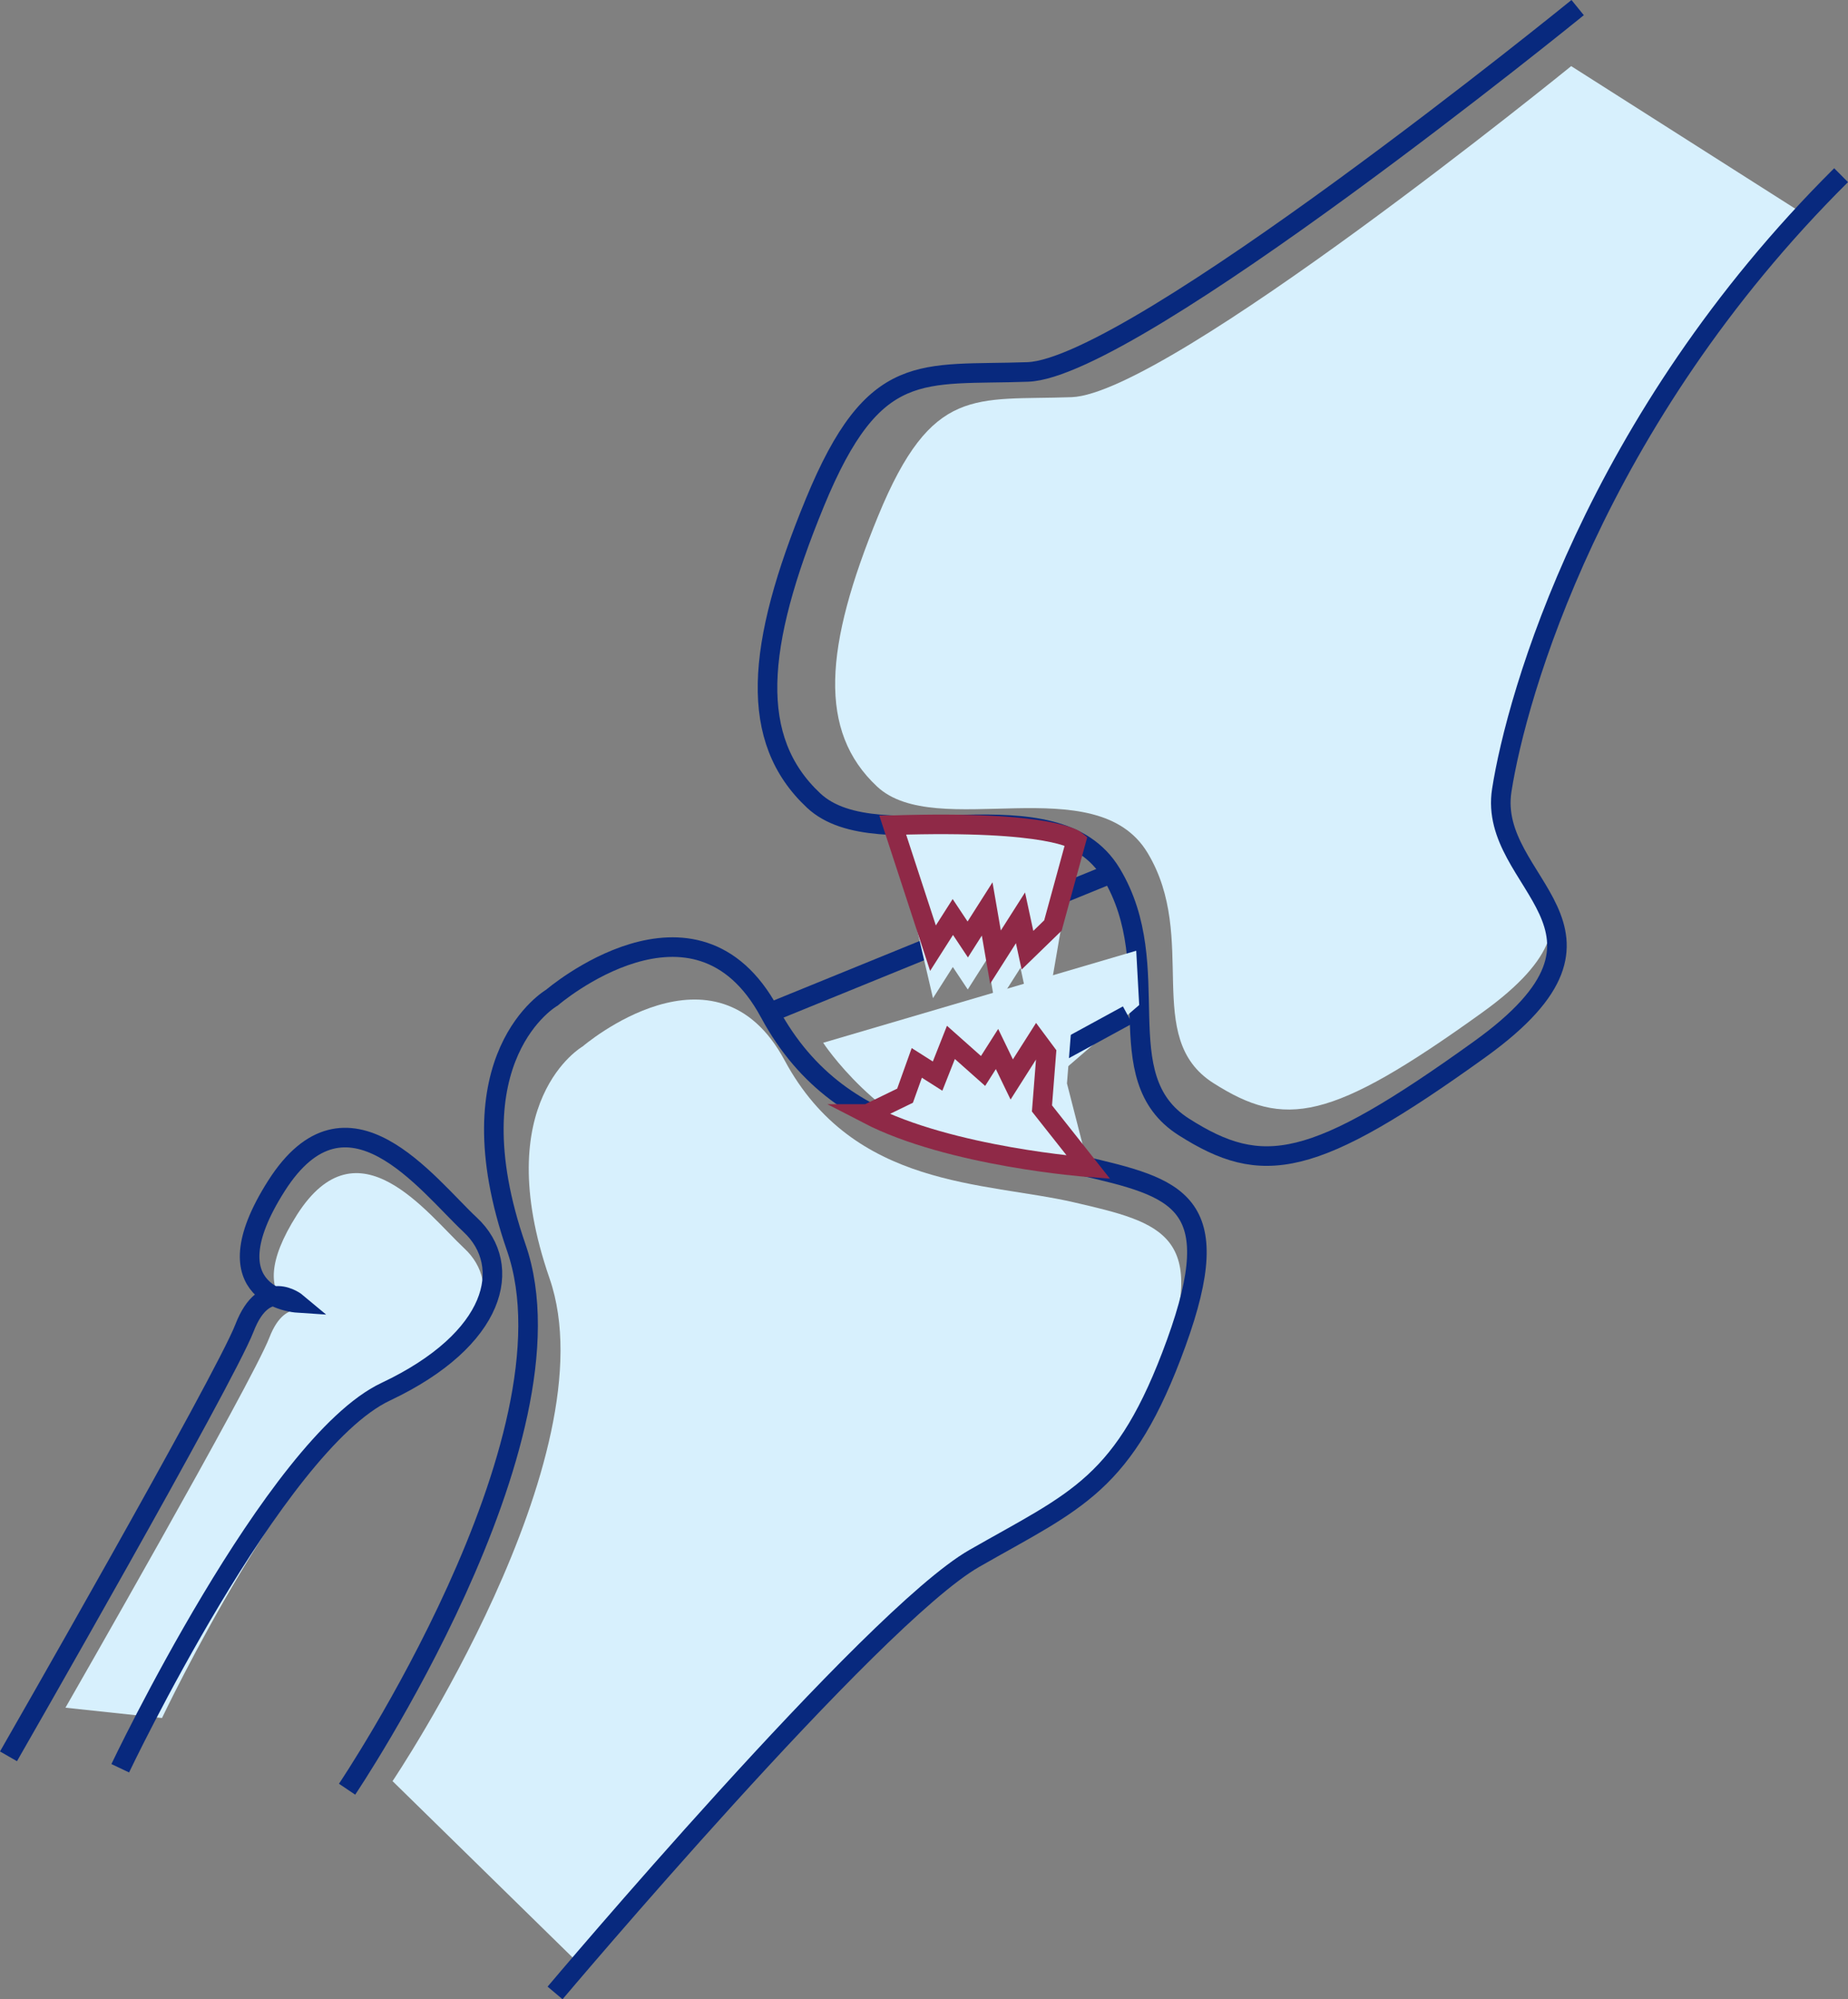 <svg xmlns="http://www.w3.org/2000/svg" width="377.67" height="408.539" viewBox="0 0 377.67 408.539">
    <rect x="0" y="0" width="377.67" height="408.539" fill="#808080" stroke="none"/>
    <g data-name="Group 7064">
        <path data-name="Path 24818" d="M183.924 2.729S101.567 69.672 81.831 70.377s-28.519-2.539-39.539 24.268-12.318 43.993-.225 55.294 44.709-3.959 55.274 13.539-1.134 37.781 13.452 47.059 23.869 7.95 54.988-14.443 1.323-30.49 4.051-48.04 17.146-68.644 63-114.206" transform="translate(137.174 10.783)" style="fill:#d7f0fd"/>
        <path data-name="Path 24819" d="M55.248 238.414s60.148-71.326 79.511-82.408 28.523-13.871 38.317-40.882.235-29.4-18.014-33.622-45.02-2.784-59.126-29-41.281-2.861-41.281-2.861S35.3 60.724 47.891 97.059 15.8 199.775 15.8 199.775" transform="translate(64.424 164.191)" style="fill:#d7f0fd"/>
        <path data-name="Path 24820" d="M22.444 158.35s27.21-57.195 46.87-66.468S91.952 69.6 84.263 62.419s-21.785-26.465-34.246-6.882 3.627 20.645 3.627 20.645-5.7-4.772-9.257 4.429-41.674 75.634-41.674 75.634" transform="translate(10.664 192.717)" style="fill:#d7f0fd"/>
        <path data-name="Path 24821" d="M196.365.388S105.716 74.064 83.993 74.841s-31.39-2.79-43.523 26.71-13.554 48.423-.245 60.873 49.215-4.368 60.838 14.893-1.247 41.587 14.811 51.8 26.276 8.752 60.526-15.894 1.451-33.566 4.455-52.883S199.727 84.783 250.2 34.633" transform="translate(126.056 1.164)" style="stroke:#08297e;fill:none;stroke-miterlimit:10;stroke-width:4px"/>
        <path data-name="Path 24822" d="M56.485 251.678s64.808-76.849 85.667-88.789 30.731-14.944 41.286-44.05.255-31.681-19.409-36.228-48.5-2.994-63.709-31.241-44.474-3.08-44.474-3.08-20.86 11.935-7.285 51.085-34.583 110.67-34.583 110.67" transform="translate(56.953 155.572)" style="stroke:#08297e;fill:none;stroke-miterlimit:10;stroke-width:4px"/>
        <path data-name="Path 24823" d="M23.271 174.459s31.492-66.2 54.242-76.936 26.2-25.785 17.3-34.1S69.6 32.792 55.187 55.461s4.189 23.895 4.189 23.895-6.591-5.523-10.708 5.124S.434 172.022.434 172.022" transform="translate(1.301 186.877)" style="stroke:#08297e;fill:none;stroke-miterlimit:10;stroke-width:4px"/>
        <path data-name="Line 22" transform="translate(198.717 205.37)" style="fill:#d7f0fd" d="M34.087 0 0 29.504"/>
        <path data-name="Path 24824" d="M97 38.112 33.023 56.918s11.092 17.008 29.8 22.27L97.606 49.2z" transform="translate(135.207 156.17)" style="fill:#d7f0fd"/>
        <path data-name="Line 23" transform="translate(157.277 178.48)" style="stroke:#08297e;fill:none;stroke-miterlimit:10;stroke-width:4px" d="M0 28.462 69.845 0"/>
        <path data-name="Line 24" transform="translate(186.383 207.409)" style="stroke:#08297e;fill:none;stroke-miterlimit:10;stroke-width:4px" d="M0 24.038 44.06 0"/>
        <path data-name="Path 24825" d="m35.806 33.227 8.22 35.349 4.057-6.371 3.05 4.593L55.1 60.56l1.7 9.84 5.109-8.026L63.333 69l5.206-5.058 4.746-27.563s-4.828-4.2-37.48-3.147" transform="translate(146.644 135.398)" style="fill:#d7f0fd"/>
        <path data-name="Path 24826" d="m34.794 60.87 7.684-3.735 7.51-11.807 4.251 2.7 2.723-6.892 6.57 5.84 2.851-4.486 3.009 6.223 5.1-8.026 1.967 2.646-.889 11.3 4.389 17.125s-28.208-2.09-45.165-10.888" transform="translate(142.484 166.763)" style="fill:#d7f0fd"/>
        <path data-name="Path 24827" d="m35.806 33.227 8.22 25.131 4.057-6.371 3.05 4.593 3.967-6.238 1.7 9.84 5.109-8.026 1.425 6.621 5.206-5.058 4.746-17.345s-4.828-4.204-37.48-3.147z" transform="translate(146.644 135.398)" style="stroke:#8f2947;fill:none;stroke-miterlimit:10;stroke-width:4px"/>
        <path data-name="Path 24828" d="m34.794 56.761 7.684-3.735 2.4-6.7 4.251 2.7 2.723-6.892 6.57 5.84 2.851-4.486 3.009 6.223 5.1-8.026 1.967 2.646-.889 11.3 9.5 12.016s-28.209-2.088-45.166-10.886z" transform="translate(142.484 170.873)" style="stroke:#8f2947;fill:none;stroke-miterlimit:10;stroke-width:4px"/>
    </g>
</svg>
